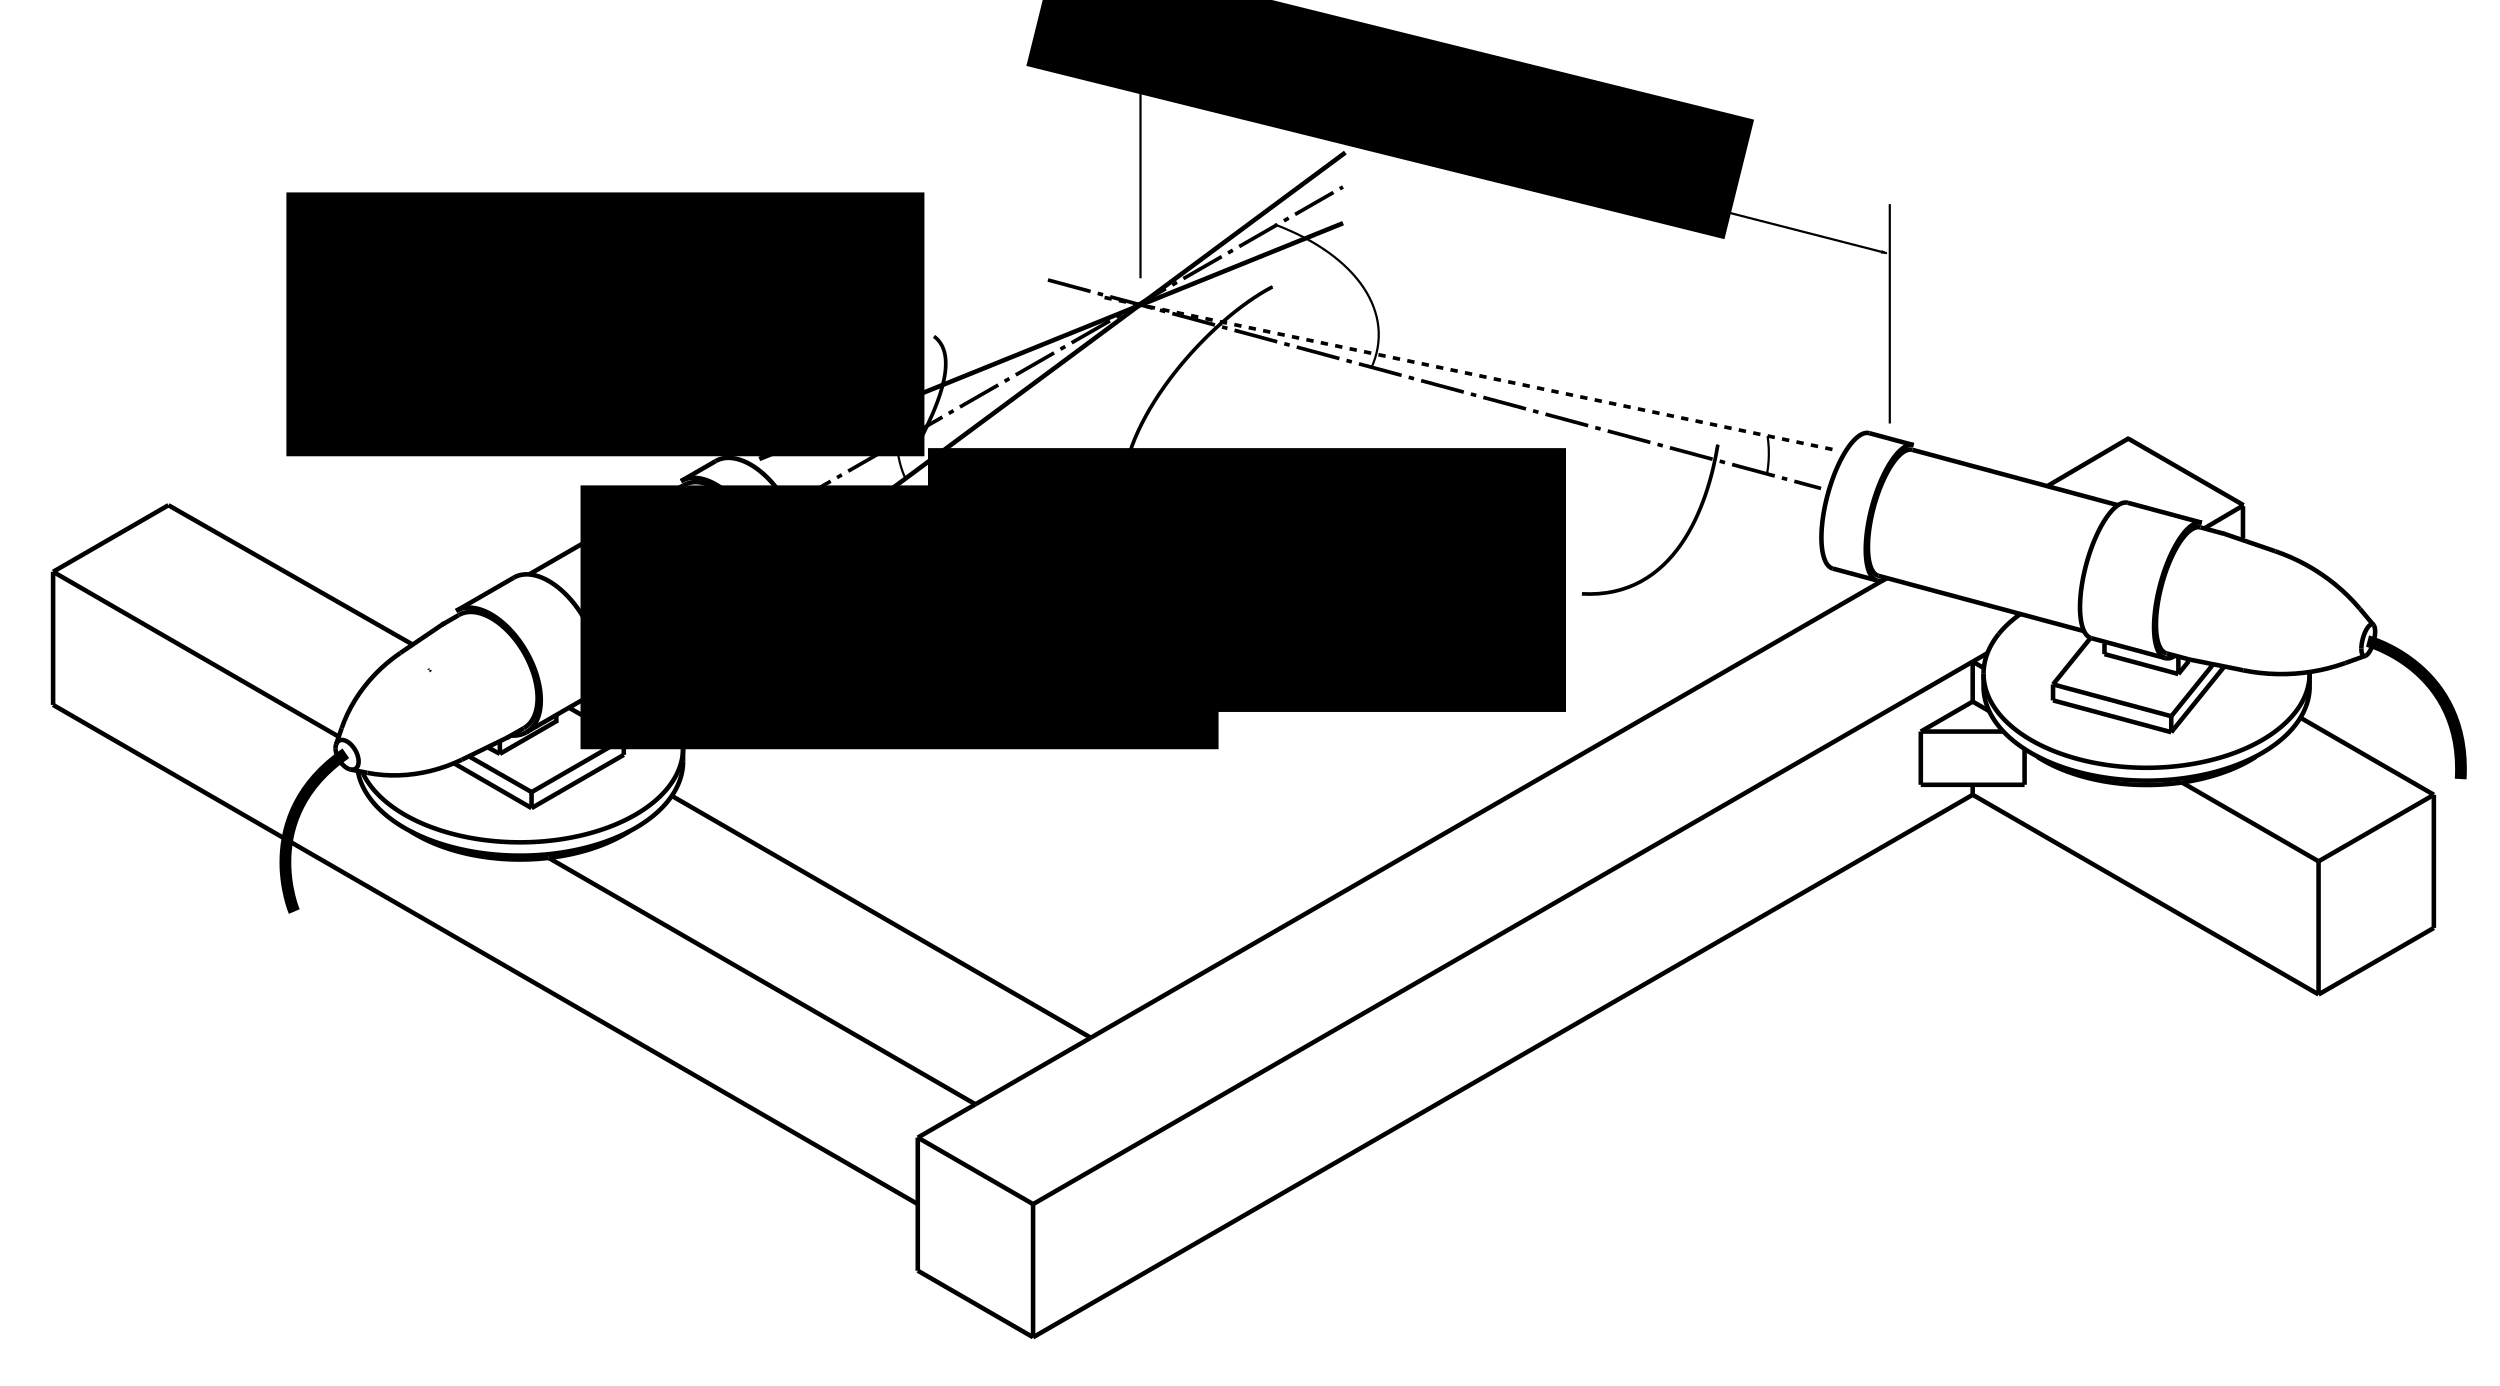 <?xml version="1.0" encoding="UTF-8" standalone="no"?>
<!-- Created with Inkscape (http://www.inkscape.org/) -->

<svg
   xmlns:dc="http://purl.org/dc/elements/1.1/"
   xmlns:cc="http://creativecommons.org/ns#"
   xmlns:rdf="http://www.w3.org/1999/02/22-rdf-syntax-ns#"
   xmlns:svg="http://www.w3.org/2000/svg"
   xmlns="http://www.w3.org/2000/svg"
   xmlns:sodipodi="http://sodipodi.sourceforge.net/DTD/sodipodi-0.dtd"
   xmlns:inkscape="http://www.inkscape.org/namespaces/inkscape"
   width="679.125"
   height="376.469"
   id="svg13763"
   version="1.1"
   inkscape:version="0.48.4 r9939"
   sodipodi:docname="pdpa_setup.svg">
  <defs
     id="defs13765">
    <marker
       inkscape:stockid="Arrow1Lstart"
       orient="auto"
       refY="0"
       refX="0"
       id="Arrow1Lstart"
       style="overflow:visible">
      <path
         id="path4258"
         d="M 0,0 5,-5 -12.5,0 5,5 0,0 z"
         style="fill-rule:evenodd;stroke:#000000;stroke-width:1pt"
         transform="matrix(0.8,0,0,0.8,10,0)"
         inkscape:connector-curvature="0" />
    </marker>
    <marker
       inkscape:stockid="Arrow2Mend"
       orient="auto"
       refY="0"
       refX="0"
       id="Arrow2Mend"
       style="overflow:visible">
      <path
         id="path4285"
         style="fill-rule:evenodd;stroke-width:0.625;stroke-linejoin:round"
         d="M 8.719,4.034 -2.207,0.016 8.719,-4.002 c -1.745,2.372 -1.735,5.617 -6e-7,8.035 z"
         transform="scale(-0.6,-0.6)"
         inkscape:connector-curvature="0" />
    </marker>
    <marker
       inkscape:stockid="Arrow1Mstart"
       orient="auto"
       refY="0"
       refX="0"
       id="Arrow1Mstart"
       style="overflow:visible">
      <path
         id="path4264"
         d="M 0,0 5,-5 -12.5,0 5,5 0,0 z"
         style="fill-rule:evenodd;stroke:#000000;stroke-width:1pt"
         transform="matrix(0.4,0,0,0.4,4,0)"
         inkscape:connector-curvature="0" />
    </marker>
    <marker
       inkscape:stockid="Arrow1Mend"
       orient="auto"
       refY="0"
       refX="0"
       id="Arrow1Mend"
       style="overflow:visible">
      <path
         id="path4267"
         d="M 0,0 5,-5 -12.5,0 5,5 0,0 z"
         style="fill-rule:evenodd;stroke:#000000;stroke-width:1pt"
         transform="matrix(-0.4,0,0,-0.4,-4,0)"
         inkscape:connector-curvature="0" />
    </marker>
    <marker
       inkscape:stockid="Arrow1Lend"
       orient="auto"
       refY="0"
       refX="0"
       id="Arrow1Lend"
       style="overflow:visible">
      <path
         id="path4261"
         d="M 0,0 5,-5 -12.5,0 5,5 0,0 z"
         style="fill-rule:evenodd;stroke:#000000;stroke-width:1pt"
         transform="matrix(-0.8,0,0,-0.8,-10,0)"
         inkscape:connector-curvature="0" />
    </marker>
    <marker
       inkscape:stockid="Arrow1Send"
       orient="auto"
       refY="0"
       refX="0"
       id="Arrow1Send"
       style="overflow:visible">
      <path
         id="path4273"
         d="M 0,0 5,-5 -12.5,0 5,5 0,0 z"
         style="fill-rule:evenodd;stroke:#000000;stroke-width:1pt"
         transform="matrix(-0.2,0,0,-0.2,-1.2,0)"
         inkscape:connector-curvature="0" />
    </marker>
    <marker
       inkscape:stockid="Arrow1Mend"
       orient="auto"
       refY="0"
       refX="0"
       id="Arrow1Mend-1"
       style="overflow:visible">
      <path
         inkscape:connector-curvature="0"
         id="path4267-7"
         d="M 0,0 5,-5 -12.5,0 5,5 0,0 z"
         style="fill-rule:evenodd;stroke:#000000;stroke-width:1pt"
         transform="matrix(-0.4,0,0,-0.4,-4,0)" />
    </marker>
    <marker
       inkscape:stockid="Arrow1Mend"
       orient="auto"
       refY="0"
       refX="0"
       id="Arrow1Mend-3"
       style="overflow:visible">
      <path
         inkscape:connector-curvature="0"
         id="path4267-2"
         d="M 0,0 5,-5 -12.5,0 5,5 0,0 z"
         style="fill-rule:evenodd;stroke:#000000;stroke-width:1pt"
         transform="matrix(-0.4,0,0,-0.4,-4,0)" />
    </marker>
    <marker
       inkscape:stockid="Arrow1Mend"
       orient="auto"
       refY="0"
       refX="0"
       id="Arrow1Mend-5"
       style="overflow:visible">
      <path
         inkscape:connector-curvature="0"
         id="path4267-20"
         d="M 0,0 5,-5 -12.5,0 5,5 0,0 z"
         style="fill-rule:evenodd;stroke:#000000;stroke-width:1pt"
         transform="matrix(-0.4,0,0,-0.4,-4,0)" />
    </marker>
  </defs>
  <sodipodi:namedview
     id="base"
     pagecolor="#ffffff"
     bordercolor="#666666"
     borderopacity="1.0"
     inkscape:pageopacity="0.0"
     inkscape:pageshadow="2"
     inkscape:zoom="1.4142136"
     inkscape:cx="202.15385"
     inkscape:cy="287.19493"
     inkscape:document-units="px"
     inkscape:current-layer="layer1"
     showgrid="false"
     inkscape:window-width="1920"
     inkscape:window-height="1026"
     inkscape:window-x="0"
     inkscape:window-y="28"
     inkscape:window-maximized="1"
     fit-margin-top="0"
     fit-margin-left="0"
     fit-margin-right="0"
     fit-margin-bottom="0" />
  <g
     inkscape:label="Layer 1"
     inkscape:groupmode="layer"
     id="layer1"
     transform="translate(-23.438,-90.906)">
    <path
       style="fill:none;stroke:#000000;stroke-width:1.24;stroke-linecap:butt;stroke-linejoin:miter"
       inkscape:connector-curvature="0"
       id="path13292"
       d="m 650.856,277.52 -9.4e-4,-3.616" />
    <path
       style="fill:none;stroke:#000000;stroke-width:1.24;stroke-linecap:butt;stroke-linejoin:miter"
       inkscape:connector-curvature="0"
       id="path13294"
       d="m 562.273,277.52 2.1e-4,-3.616" />
    <path
       style="fill:none;stroke:#000000;stroke-width:1.24;stroke-linecap:butt;stroke-linejoin:miter"
       inkscape:connector-curvature="0"
       id="path13296"
       d="m 208.996,297.767 2.1e-4,-3.616" />
    <path
       style="fill:none;stroke:#000000;stroke-width:1.24;stroke-linecap:butt;stroke-linejoin:miter"
       inkscape:connector-curvature="0"
       id="path13298"
       d="m 621.551,232.901 -20.069,-5.404" />
    <path
       style="fill:none;stroke:#000000;stroke-width:1.24;stroke-linecap:butt;stroke-linejoin:miter"
       inkscape:connector-curvature="0"
       id="path13300"
       d="M 611.65,269.681 591.578,264.278" />
    <path
       style="fill:none;stroke:#000000;stroke-width:1.24;stroke-linecap:butt;stroke-linejoin:miter"
       inkscape:connector-curvature="0"
       id="path13302"
       d="M 598.807,228.152 542.929,213.11" />
    <path
       style="fill:none;stroke:#000000;stroke-width:1.24;stroke-linecap:butt;stroke-linejoin:miter"
       inkscape:connector-curvature="0"
       id="path13304"
       d="M 589.594,262.368 533.718,247.325" />
    <path
       style="fill:none;stroke:#000000;stroke-width:1.24;stroke-linecap:butt;stroke-linejoin:miter"
       inkscape:connector-curvature="0"
       id="path13306"
       d="m 627.227,235.805 -6.02,-1.622" />
    <path
       style="fill:none;stroke:#000000;stroke-width:1.24;stroke-linecap:butt;stroke-linejoin:miter"
       inkscape:connector-curvature="0"
       id="path13308"
       d="m 617.909,269.99 -5.915,-1.591" />
    <path
       style="fill:none;stroke:#000000;stroke-width:1.24;stroke-linecap:butt;stroke-linejoin:miter"
       inkscape:connector-curvature="0"
       id="path13310"
       d="m 166.398,289.85 15.659,-9.041" />
    <path
       style="fill:none;stroke:#000000;stroke-width:1.24;stroke-linecap:butt;stroke-linejoin:miter"
       inkscape:connector-curvature="0"
       id="path13312"
       d="m 147.353,256.863 15.659,-9.041" />
    <path
       style="fill:none;stroke:#000000;stroke-width:1.24;stroke-linecap:butt;stroke-linejoin:miter"
       inkscape:connector-curvature="0"
       id="path13314"
       d="m 543.275,211.827 -12.043,-3.242" />
    <path
       style="fill:none;stroke:#000000;stroke-width:1.24;stroke-linecap:butt;stroke-linejoin:miter"
       inkscape:connector-curvature="0"
       id="path13316"
       d="m 533.372,248.608 -12.042,-3.242" />
    <path
       style="fill:none;stroke:#000000;stroke-width:1.24;stroke-linecap:butt;stroke-linejoin:miter"
       inkscape:connector-curvature="0"
       id="path13318"
       d="m 641.52,240.658 -14.445,-4.943"
       sodipodi:nodetypes="cc" />
    <path
       style="fill:none;stroke:#000000;stroke-width:1.24;stroke-linecap:butt;stroke-linejoin:miter"
       inkscape:connector-curvature="0"
       id="path13320"
       d="m 632.815,272.997 -14.665,-2.944" />
    <path
       style="fill:none;stroke:#000000;stroke-width:1.24;stroke-linecap:butt;stroke-linejoin:miter"
       inkscape:connector-curvature="0"
       id="16"
       d="m 184.888,277.641 41.917,-24.201" />
    <path
       style="fill:none;stroke:#000000;stroke-width:1.24;stroke-linecap:butt;stroke-linejoin:miter"
       inkscape:connector-curvature="0"
       id="path13323"
       d="m 167.171,246.955 41.917,-24.201" />
    <path
       style="fill:none;stroke:#000000;stroke-width:1.24;stroke-linecap:butt;stroke-linejoin:miter"
       inkscape:connector-curvature="0"
       id="path13325"
       d="m 161.197,291.319 4.536,-2.619" />
    <path
       style="fill:none;stroke:#000000;stroke-width:1.24;stroke-linecap:butt;stroke-linejoin:miter"
       inkscape:connector-curvature="0"
       id="path13327"
       d="m 143.481,260.633 4.536,-2.619" />
    <path
       style="fill:none;stroke:#000000;stroke-width:1.24;stroke-linecap:butt;stroke-linejoin:miter"
       inkscape:connector-curvature="0"
       d="m 641.52,240.658 c 1.439,0.49 2.896,1.056 4.371,1.706 1.389,0.617 2.792,1.31 4.191,2.086 1.337,0.739 2.667,1.555 3.978,2.443 1.274,0.86 2.522,1.791 3.725,2.776 1.201,0.982 2.356,2.017 3.438,3.076 1.191,1.168 2.292,2.367 3.29,3.555"
       id="path13329" />
    <path
       style="fill:none;stroke:#000000;stroke-width:1.24;stroke-linecap:butt;stroke-linejoin:miter"
       inkscape:connector-curvature="0"
       d="m 632.815,272.997 c 1.546,0.312 3.1,0.551 4.635,0.719 1.589,0.174 3.154,0.271 4.674,0.301 1.61,0.033 3.17,-0.011 4.665,-0.114 3.377,-0.236 6.417,-0.774 9.132,-1.465 1.658,-0.423 3.201,-0.905 4.631,-1.421"
       id="path13331" />
    <path
       style="fill:none;stroke:#000000;stroke-width:1.24;stroke-linecap:butt;stroke-linejoin:miter"
       inkscape:connector-curvature="0"
       id="path13333"
       d="m 668.241,260.736 -3.727,-4.436" />
    <path
       style="fill:none;stroke:#000000;stroke-width:1.24;stroke-linecap:butt;stroke-linejoin:miter"
       inkscape:connector-curvature="0"
       id="path13335"
       d="m 666.004,269.05 -5.452,1.966" />
    <path
       style="fill:none;stroke:#000000;stroke-width:1.24;stroke-linecap:butt;stroke-linejoin:miter"
       inkscape:connector-curvature="0"
       id="path13337"
       d="m 227.469,254.591 9.396,-5.425" />
    <path
       style="fill:none;stroke:#000000;stroke-width:1.24;stroke-linecap:butt;stroke-linejoin:miter"
       inkscape:connector-curvature="0"
       id="path13339"
       d="m 208.424,221.604 9.396,-5.425" />
    <path
       style="fill:none;stroke:#000000;stroke-width:1.24;stroke-linecap:butt;stroke-linejoin:miter"
       inkscape:connector-curvature="0"
       id="path13341"
       d="m 148.933,297.266 12.875,-6.27"
       sodipodi:nodetypes="cc" />
    <path
       style="fill:none;stroke:#000000;stroke-width:1.24;stroke-linecap:butt;stroke-linejoin:miter"
       inkscape:connector-curvature="0"
       id="27"
       d="M 132.198,268.281 144.194,260.155"
       sodipodi:nodetypes="cc" />
    <path
       style="fill:none;stroke:#000000;stroke-width:1.24;stroke-linecap:butt;stroke-linejoin:miter"
       inkscape:connector-curvature="0"
       d="m 132.198,268.281 c -1.235,0.841 -2.441,1.757 -3.577,2.716 -1.171,0.987 -2.265,2.017 -3.261,3.052 -1.079,1.12 -2.044,2.243 -2.9,3.34 -0.958,1.227 -1.781,2.423 -2.496,3.571 -0.812,1.304 -1.485,2.55 -2.054,3.731 -0.692,1.44 -1.231,2.786 -1.659,4.038"
       id="path13344" />
    <path
       style="fill:none;stroke:#000000;stroke-width:1.24;stroke-linecap:butt;stroke-linejoin:miter"
       inkscape:connector-curvature="0"
       d="m 148.933,297.266 c -1.346,0.649 -2.742,1.235 -4.141,1.74 -1.44,0.52 -2.88,0.953 -4.273,1.299 -1.51,0.375 -2.965,0.649 -4.343,0.842 -1.542,0.216 -2.989,0.331 -4.341,0.376 -1.535,0.051 -2.95,0.011 -4.258,-0.087 -1.593,-0.12 -3.028,-0.327 -4.327,-0.582"
       id="path13346" />
    <path
       style="fill:none;stroke:#000000;stroke-width:1.24;stroke-linecap:butt;stroke-linejoin:miter"
       inkscape:connector-curvature="0"
       id="30"
       d="m 118.708,299.96 4.542,0.893" />
    <path
       style="fill:none;stroke:#000000;stroke-width:1.24;stroke-linecap:butt;stroke-linejoin:miter"
       inkscape:connector-curvature="0"
       id="31"
       d="m 114.753,293.109 1.498,-4.38" />
    <path
       style="fill:none;stroke:#000000;stroke-width:1.24;stroke-linecap:butt;stroke-linejoin:miter"
       inkscape:connector-curvature="0"
       id="path13370"
       d="M 653.277,361.054 684.594,342.973" />
    <path
       style="fill:none;stroke:#000000;stroke-width:1.24;stroke-linecap:butt;stroke-linejoin:miter"
       inkscape:connector-curvature="0"
       id="path13372"
       d="m 684.594,342.973 0.002,-36.165" />
    <path
       style="fill:none;stroke:#000000;stroke-width:1.24;stroke-linecap:butt;stroke-linejoin:miter"
       inkscape:connector-curvature="0"
       id="path13374"
       d="M 653.277,324.889 684.596,306.808" />
    <path
       style="fill:none;stroke:#000000;stroke-width:1.24;stroke-linecap:butt;stroke-linejoin:miter"
       inkscape:connector-curvature="0"
       id="path13376"
       d="m 653.277,361.054 7.6e-4,-36.164" />
    <path
       style="fill:none;stroke:#000000;stroke-width:1.24;stroke-linecap:butt;stroke-linejoin:miter"
       inkscape:connector-curvature="0"
       id="path13378"
       d="M 653.277,361.054 559.321,306.808" />
    <path
       style="fill:none;stroke:#000000;stroke-width:1.24;stroke-linecap:butt;stroke-linejoin:miter"
       inkscape:connector-curvature="0"
       id="path13380"
       d="M 684.596,306.808 648.403,285.912" />
    <path
       style="fill:none;stroke:#000000;stroke-width:1.24;stroke-linecap:butt;stroke-linejoin:miter"
       inkscape:connector-curvature="0"
       id="path13382"
       d="M 653.277,324.889 616.179,303.472" />
    <path
       style="fill:none;stroke:#000000;stroke-width:1.24;stroke-linecap:butt;stroke-linejoin:miter"
       inkscape:connector-curvature="0"
       d="m 616.179,303.472 a 39.862,23.014 0 0 0 20.056,-6.966"
       id="path13384" />
    <path
       style="fill:none;stroke:#000000;stroke-width:1.24;stroke-linecap:butt;stroke-linejoin:miter"
       inkscape:connector-curvature="0"
       id="path13386"
       d="m 562.35,272.393 -3.03,-1.749" />
    <path
       style="fill:none;stroke:#000000;stroke-width:1.24;stroke-linecap:butt;stroke-linejoin:miter"
       inkscape:connector-curvature="0"
       id="path13388"
       d="m 559.321,306.808 1.2e-4,-2.712" />
    <path
       style="fill:none;stroke:#000000;stroke-width:1.24;stroke-linecap:butt;stroke-linejoin:miter"
       inkscape:connector-curvature="0"
       id="20"
       d="m 559.321,281.494 3e-5,-10.85" />
    <path
       style="fill:none;stroke:#000000;stroke-width:1.24;stroke-linecap:butt;stroke-linejoin:miter"
       inkscape:connector-curvature="0"
       id="path13391"
       d="m 559.321,281.494 4.418,2.55" />
    <path
       style="fill:none;stroke:#000000;stroke-width:1.24;stroke-linecap:butt;stroke-linejoin:miter"
       inkscape:connector-curvature="0"
       id="path13393"
       d="m 573.414,304.096 1.9e-4,-9.617" />
    <path
       style="fill:none;stroke:#000000;stroke-width:1.24;stroke-linecap:butt;stroke-linejoin:miter"
       inkscape:connector-curvature="0"
       id="path13395"
       d="M 559.321,306.808 304.073,454.175" />
    <path
       style="fill:none;stroke:#000000;stroke-width:1.24;stroke-linecap:butt;stroke-linejoin:miter"
       inkscape:connector-curvature="0"
       id="path13397"
       d="M 304.073,454.175 272.754,436.093" />
    <path
       style="fill:none;stroke:#000000;stroke-width:1.24;stroke-linecap:butt;stroke-linejoin:miter"
       inkscape:connector-curvature="0"
       id="path13399"
       d="m 632.919,228.152 -10.708,6.313"
       sodipodi:nodetypes="cc" />
    <path
       style="fill:none;stroke:#000000;stroke-width:1.24;stroke-linecap:butt;stroke-linejoin:miter"
       inkscape:connector-curvature="0"
       id="path13401"
       d="m 559.321,270.644 4.019,-2.321" />
    <path
       style="fill:none;stroke:#000000;stroke-width:1.24;stroke-linecap:butt;stroke-linejoin:miter"
       inkscape:connector-curvature="0"
       d="m 576.894,296.506 a 39.862,23.014 0 0 0 39.285,6.966"
       id="path13403" />
    <path
       style="fill:none;stroke:#000000;stroke-width:1.24;stroke-linecap:butt;stroke-linejoin:miter"
       inkscape:connector-curvature="0"
       id="28"
       d="M 559.321,270.644 304.073,418.011" />
    <path
       style="fill:none;stroke:#000000;stroke-width:1.24;stroke-linecap:butt;stroke-linejoin:miter"
       inkscape:connector-curvature="0"
       id="29"
       d="m 304.073,454.175 -10e-6,-36.164" />
    <path
       style="fill:none;stroke:#000000;stroke-width:1.24;stroke-linecap:butt;stroke-linejoin:miter"
       inkscape:connector-curvature="0"
       id="path13407"
       d="m 545.227,289.631 -8e-5,14.465" />
    <path
       style="fill:none;stroke:#000000;stroke-width:1.24;stroke-linecap:butt;stroke-linejoin:miter"
       inkscape:connector-curvature="0"
       id="path13409"
       d="m 545.227,289.631 14.093,-8.137" />
    <path
       style="fill:none;stroke:#000000;stroke-width:1.24;stroke-linecap:butt;stroke-linejoin:miter"
       inkscape:connector-curvature="0"
       id="32"
       d="m 573.414,304.096 -28.187,-1.9e-4" />
    <path
       style="fill:none;stroke:#000000;stroke-width:1.24;stroke-linecap:butt;stroke-linejoin:miter"
       inkscape:connector-curvature="0"
       id="33"
       d="m 567.555,289.631 -22.327,-7e-5" />
    <path
       style="fill:none;stroke:#000000;stroke-width:1.24;stroke-linecap:butt;stroke-linejoin:miter"
       inkscape:connector-curvature="0"
       id="path13413"
       d="m 632.919,228.152 -31.317,-18.083" />
    <path
       style="fill:none;stroke:#000000;stroke-width:1.24;stroke-linecap:butt;stroke-linejoin:miter"
       inkscape:connector-curvature="0"
       id="path13415"
       d="M 535.14,248.441 319.733,372.807" />
    <path
       style="fill:none;stroke:#000000;stroke-width:1.24;stroke-linecap:butt;stroke-linejoin:miter"
       inkscape:connector-curvature="0"
       id="path13417"
       d="M 272.755,418.012 37.864,282.398" />
    <path
       style="fill:none;stroke:#000000;stroke-width:1.24;stroke-linecap:butt;stroke-linejoin:miter"
       inkscape:connector-curvature="0"
       id="path13419"
       d="m 272.754,436.093 2.1e-4,-36.164" />
    <path
       style="fill:none;stroke:#000000;stroke-width:1.24;stroke-linecap:butt;stroke-linejoin:miter"
       inkscape:connector-curvature="0"
       id="path13421"
       d="M 304.073,418.011 272.755,399.93" />
    <path
       style="fill:none;stroke:#000000;stroke-width:1.24;stroke-linecap:butt;stroke-linejoin:miter"
       inkscape:connector-curvature="0"
       id="39"
       d="m 288.414,390.889 -15.659,9.041" />
    <path
       style="fill:none;stroke:#000000;stroke-width:1.24;stroke-linecap:butt;stroke-linejoin:miter"
       inkscape:connector-curvature="0"
       id="40"
       d="m 319.733,372.807 -31.319,18.082" />
    <path
       style="fill:none;stroke:#000000;stroke-width:1.24;stroke-linecap:butt;stroke-linejoin:miter"
       inkscape:connector-curvature="0"
       d="m 562.273,277.52 a 44.292,25.572 0 0 0 88.583,-2.1e-4"
       id="path13425" />
    <path
       style="fill:none;stroke:#000000;stroke-width:1.24;stroke-linecap:butt;stroke-linejoin:miter"
       inkscape:connector-curvature="0"
       id="path13427"
       d="M 319.733,372.807 205.936,307.107" />
    <path
       style="fill:none;stroke:#000000;stroke-width:1.24;stroke-linecap:butt;stroke-linejoin:miter"
       inkscape:connector-curvature="0"
       id="path13429"
       d="M 135.609,266.058 69.183,228.152"
       sodipodi:nodetypes="cc" />
    <path
       style="fill:none;stroke:#000000;stroke-width:1.24;stroke-linecap:butt;stroke-linejoin:miter"
       inkscape:connector-curvature="0"
       id="46"
       d="M 288.414,390.889 172.482,323.956" />
    <path
       style="fill:none;stroke:#000000;stroke-width:1.24;stroke-linecap:butt;stroke-linejoin:miter"
       inkscape:connector-curvature="0"
       id="47"
       d="M 37.864,282.398 37.864,246.234" />
    <path
       style="fill:none;stroke:#000000;stroke-width:1.24;stroke-linecap:butt;stroke-linejoin:miter"
       inkscape:connector-curvature="0"
       id="path13437"
       d="M 115.462,291.035 37.864,246.234" />
    <path
       style="fill:none;stroke:#000000;stroke-width:1.24;stroke-linecap:butt;stroke-linejoin:miter"
       inkscape:connector-curvature="0"
       id="path13439"
       d="M 37.864,246.234 69.183,228.152" />
    <path
       style="fill:none;stroke:#000000;stroke-width:1.24;stroke-linecap:butt;stroke-linejoin:miter"
       inkscape:connector-curvature="0"
       d="m 172.482,323.956 a 39.862,23.014 0 0 0 21.893,-7.203"
       id="path13441" />
    <path
       style="fill:none;stroke:#000000;stroke-width:1.24;stroke-linecap:butt;stroke-linejoin:miter"
       inkscape:connector-curvature="0"
       d="m 566.423,263.097 a 44.291,25.572 0 0 0 -4.15,10.807"
       id="path13443" />
    <path
       style="fill:none;stroke:#000000;stroke-width:1.24;stroke-linecap:butt;stroke-linejoin:miter"
       inkscape:connector-curvature="0"
       d="m 562.273,273.904 a 44.291,25.572 0 0 0 88.582,4.7e-4"
       id="path13445" />
    <path
       style="fill:none;stroke:#000000;stroke-width:1.24;stroke-linecap:butt;stroke-linejoin:miter"
       inkscape:connector-curvature="0"
       d="m 572.288,257.709 a 44.291,25.572 0 0 0 -5.865,5.388"
       id="path13447" />
    <path
       style="fill:none;stroke:#000000;stroke-width:1.24;stroke-linecap:butt;stroke-linejoin:miter"
       inkscape:connector-curvature="0"
       d="m 135.035,316.753 a 39.862,23.014 0 0 0 37.448,7.203"
       id="path13449" />
    <path
       style="fill:none;stroke:#000000;stroke-width:1.24;stroke-linecap:butt;stroke-linejoin:miter"
       inkscape:connector-curvature="0"
       id="55"
       d="m 613.262,289.815 -32.113,-8.646" />
    <path
       style="fill:none;stroke:#000000;stroke-width:1.24;stroke-linecap:butt;stroke-linejoin:miter"
       inkscape:connector-curvature="0"
       id="path13452"
       d="m 627.678,271.966 -14.416,17.848" />
    <path
       style="fill:none;stroke:#000000;stroke-width:1.24;stroke-linecap:butt;stroke-linejoin:miter"
       inkscape:connector-curvature="0"
       d="m 120.638,300.339 a 44.291,25.572 0 0 0 88.358,-2.572"
       id="path13454" />
    <path
       style="fill:none;stroke:#000000;stroke-width:1.24;stroke-linecap:butt;stroke-linejoin:miter"
       inkscape:connector-curvature="0"
       id="58"
       d="m 591.347,264.202 -10.199,12.627" />
    <path
       style="fill:none;stroke:#000000;stroke-width:1.24;stroke-linecap:butt;stroke-linejoin:miter"
       inkscape:connector-curvature="0"
       id="path13457"
       d="m 581.148,281.169 7e-5,-4.34" />
    <path
       style="fill:none;stroke:#000000;stroke-width:1.24;stroke-linecap:butt;stroke-linejoin:miter"
       inkscape:connector-curvature="0"
       id="60"
       d="m 613.262,289.815 7e-5,-4.34" />
    <path
       style="fill:none;stroke:#000000;stroke-width:1.24;stroke-linecap:butt;stroke-linejoin:miter"
       inkscape:connector-curvature="0"
       id="path13460"
       d="m 613.262,285.475 -32.113,-8.646" />
    <path
       style="fill:none;stroke:#000000;stroke-width:1.24;stroke-linecap:butt;stroke-linejoin:miter"
       inkscape:connector-curvature="0"
       id="path13462"
       d="m 624.659,271.362 -11.398,14.113" />
    <path
       style="fill:none;stroke:#000000;stroke-width:1.24;stroke-linecap:butt;stroke-linejoin:miter"
       inkscape:connector-curvature="0"
       d="m 140.09,272.892 a 44.291,25.572 0 0 0 -0.002,6.1e-4"
       id="path13464" />
    <path
       style="fill:none;stroke:#000000;stroke-width:1.24;stroke-linecap:butt;stroke-linejoin:miter"
       inkscape:connector-curvature="0"
       d="m 121.834,300.574 a 44.291,25.572 0 0 0 87.163,-6.424"
       id="path13468" />
    <path
       style="fill:none;stroke:#000000;stroke-width:1.24;stroke-linecap:butt;stroke-linejoin:miter"
       inkscape:connector-curvature="0"
       d="m 208.996,294.151 a 44.291,25.572 0 0 0 -12.973,-18.082 c -1.822,-1.082 -4.726,-1.714 -4.726,-1.714"
       id="path13470" />
    <path
       style="fill:none;stroke:#000000;stroke-width:1.24;stroke-linecap:butt;stroke-linejoin:miter"
       inkscape:connector-curvature="0"
       id="path13472"
       d="m 595.125,268.6 20.07,5.405" />
    <path
       style="fill:none;stroke:#000000;stroke-width:1.24;stroke-linecap:butt;stroke-linejoin:miter"
       inkscape:connector-curvature="0"
       id="68"
       d="m 618.005,270.527 -2.81,3.478" />
    <path
       style="fill:none;stroke:#000000;stroke-width:1.24;stroke-linecap:butt;stroke-linejoin:miter"
       inkscape:connector-curvature="0"
       id="69"
       d="M 167.837,310.424 146.745,298.247" />
    <path
       style="fill:none;stroke:#000000;stroke-width:1.24;stroke-linecap:butt;stroke-linejoin:miter"
       inkscape:connector-curvature="0"
       id="70"
       d="m 167.837,310.424 25.055,-14.466" />
    <path
       style="fill:none;stroke:#000000;stroke-width:1.24;stroke-linecap:butt;stroke-linejoin:miter"
       inkscape:connector-curvature="0"
       id="71"
       d="m 595.125,268.6 2.2e-4,-2.895" />
    <path
       style="fill:none;stroke:#000000;stroke-width:1.24;stroke-linecap:butt;stroke-linejoin:miter"
       inkscape:connector-curvature="0"
       id="72"
       d="m 615.195,274.005 0.002,-4.745" />
    <path
       style="fill:none;stroke:#000000;stroke-width:1.24;stroke-linecap:butt;stroke-linejoin:miter"
       inkscape:connector-curvature="0"
       id="path13479"
       d="m 618.005,270.527 -0.285,-0.981"
       sodipodi:nodetypes="cc" />
    <path
       style="fill:none;stroke:#000000;stroke-width:1.24;stroke-linecap:butt;stroke-linejoin:miter"
       inkscape:connector-curvature="0"
       id="path13481"
       d="m 192.892,295.959 0,-4.34" />
    <path
       style="fill:none;stroke:#000000;stroke-width:1.24;stroke-linecap:butt;stroke-linejoin:miter"
       inkscape:connector-curvature="0"
       id="path13483"
       d="m 192.892,291.619 -14.978,-8.503"
       sodipodi:nodetypes="cc" />
    <path
       style="fill:none;stroke:#000000;stroke-width:1.24;stroke-linecap:butt;stroke-linejoin:miter"
       inkscape:connector-curvature="0"
       id="path13487"
       d="m 167.837,310.424 0,-4.34" />
    <path
       style="fill:none;stroke:#000000;stroke-width:1.24;stroke-linecap:butt;stroke-linejoin:miter"
       inkscape:connector-curvature="0"
       id="path13489"
       d="m 167.837,306.085 -17.05,-9.748"
       sodipodi:nodetypes="cc" />
    <path
       style="fill:none;stroke:#000000;stroke-width:1.24;stroke-linecap:butt;stroke-linejoin:miter"
       inkscape:connector-curvature="0"
       id="path13491"
       d="m 167.837,306.085 25.055,-14.466" />
    <path
       style="fill:none;stroke:#000000;stroke-width:1.24;stroke-linecap:butt;stroke-linejoin:miter"
       inkscape:connector-curvature="0"
       d="m 591.578,264.278 a 6.572,19.046 15.068 0 1 9.904,-36.782"
       id="path13493" />
    <path
       style="fill:none;stroke:#000000;stroke-width:1.24;stroke-linecap:butt;stroke-linejoin:miter"
       inkscape:connector-curvature="0"
       d="m 614.324,269.025 a 6.572,19.045 15.068 0 1 -2.674,0.656"
       id="path13495" />
    <path
       style="fill:none;stroke:#000000;stroke-width:1.24;stroke-linecap:butt;stroke-linejoin:miter"
       inkscape:connector-curvature="0"
       d="m 611.65,269.681 a 6.572,19.045 15.068 0 1 9.901,-36.78"
       id="path13497" />
    <path
       style="fill:none;stroke:#000000;stroke-width:1.24;stroke-linecap:butt;stroke-linejoin:miter"
       inkscape:connector-curvature="0"
       id="83"
       d="m 159.224,295.688 -3.183,-1.702"
       sodipodi:nodetypes="cc" />
    <path
       style="fill:none;stroke:#000000;stroke-width:1.24;stroke-linecap:butt;stroke-linejoin:miter"
       inkscape:connector-curvature="0"
       id="84"
       d="m 174.884,286.647 -15.66,9.041" />
    <path
       style="fill:none;stroke:#000000;stroke-width:1.24;stroke-linecap:butt;stroke-linejoin:miter"
       inkscape:connector-curvature="0"
       d="m 533.718,247.325 a 6.113,17.717 15.068 0 1 9.212,-34.215"
       id="path13501" />
    <path
       style="fill:none;stroke:#000000;stroke-width:1.24;stroke-linecap:butt;stroke-linejoin:miter"
       inkscape:connector-curvature="0"
       d="m 611.994,268.399 a 6.114,17.717 15.068 1 1 9.213,-34.216"
       id="path13503" />
    <path
       style="fill:none;stroke:#000000;stroke-width:1.24;stroke-linecap:butt;stroke-linejoin:miter"
       inkscape:connector-curvature="0"
       id="87"
       d="m 159.224,295.688 5e-5,-3.59" />
    <path
       style="fill:none;stroke:#000000;stroke-width:1.24;stroke-linecap:butt;stroke-linejoin:miter"
       inkscape:connector-curvature="0"
       d="m 536.047,247.952 a 6.572,19.045 15.068 0 1 -2.674,0.656"
       id="path13506" />
    <path
       style="fill:none;stroke:#000000;stroke-width:1.24;stroke-linecap:butt;stroke-linejoin:miter"
       inkscape:connector-curvature="0"
       d="m 533.372,248.608 a 6.572,19.045 15.068 0 1 9.902,-36.781"
       id="path13508" />
    <path
       style="fill:none;stroke:#000000;stroke-width:1.24;stroke-linecap:butt;stroke-linejoin:miter"
       inkscape:connector-curvature="0"
       d="m 163.012,247.822 a 19.045,10.996 60 1 1 19.045,32.987"
       id="path13514" />
    <path
       style="fill:none;stroke:#000000;stroke-width:1.24;stroke-linecap:butt;stroke-linejoin:miter"
       inkscape:connector-curvature="0"
       d="m 147.353,256.863 a 19.045,10.996 60 1 1 19.045,32.987"
       id="path13516" />
    <path
       style="fill:none;stroke:#000000;stroke-width:1.24;stroke-linecap:butt;stroke-linejoin:miter"
       inkscape:connector-curvature="0"
       d="m 166.398,289.85 a 19.045,10.996 60 0 1 -4.371,0.848"
       id="path13518" />
    <path
       style="fill:none;stroke:#000000;stroke-width:1.24;stroke-linecap:butt;stroke-linejoin:miter"
       inkscape:connector-curvature="0"
       d="m 521.33,245.366 a 6.572,19.045 15.068 0 1 9.902,-36.781"
       id="path13520" />
    <path
       style="fill:none;stroke:#000000;stroke-width:1.24;stroke-linecap:butt;stroke-linejoin:miter"
       inkscape:connector-curvature="0"
       d="m 209.089,222.754 a 17.717,10.229 60 1 1 17.716,30.686"
       id="path13522" />
    <path
       style="fill:none;stroke:#000000;stroke-width:1.24;stroke-linecap:butt;stroke-linejoin:miter"
       inkscape:connector-curvature="0"
       d="m 148.017,258.014 a 17.717,10.229 60 1 1 17.716,30.686"
       id="path13526" />
    <path
       style="fill:none;stroke:#000000;stroke-width:1.24;stroke-linecap:butt;stroke-linejoin:miter"
       inkscape:connector-curvature="0"
       d="m 208.424,221.604 a 19.045,10.996 60 1 1 19.045,32.987"
       id="path13532" />
    <path
       style="fill:none;stroke:#000000;stroke-width:1.24;stroke-linecap:butt;stroke-linejoin:miter"
       inkscape:connector-curvature="0"
       d="m 664.904,267.118 a 1.528,4.429 15.068 0 1 3.337,-6.383"
       id="path13538" />
    <path
       style="fill:none;stroke:#000000;stroke-width:1.24;stroke-linecap:butt;stroke-linejoin:miter"
       inkscape:connector-curvature="0"
       d="m 668.241,260.736 a 1.528,4.429 15.068 0 1 -2.237,8.315"
       id="path13540" />
    <path
       style="fill:none;stroke:#000000;stroke-width:1.24;stroke-linecap:butt;stroke-linejoin:miter"
       inkscape:connector-curvature="0"
       d="m 666.004,269.05 a 1.528,4.429 15.068 0 1 -1.1,-1.932"
       id="path13542" />
    <path
       style="fill:none;stroke:#000000;stroke-width:1.24;stroke-linecap:butt;stroke-linejoin:miter"
       inkscape:connector-curvature="0"
       d="m 217.82,216.179 a 19.045,10.996 60 1 1 19.045,32.987"
       id="path13544" />
    <path
       style="fill:none;stroke:#000000;stroke-width:1.24;stroke-linecap:butt;stroke-linejoin:miter"
       inkscape:connector-curvature="0"
       d="m 114.595,294.151 a 4.429,2.557 60 0 1 0.157,-1.042"
       id="path13546" />
    <path
       style="fill:none;stroke:#000000;stroke-width:1.24;stroke-linecap:butt;stroke-linejoin:miter"
       inkscape:connector-curvature="0"
       d="m 114.753,293.109 a 4.429,2.557 60 1 1 3.955,6.85"
       id="path13548" />
    <path
       style="fill:none;stroke:#000000;stroke-width:1.24;stroke-linecap:butt;stroke-linejoin:miter"
       inkscape:connector-curvature="0"
       d="m 118.708,299.96 a 4.429,2.557 60 0 1 -4.112,-5.809"
       id="path13550" />
    <path
       style="fill:none;stroke:#000000;stroke-width:1.24;stroke-linecap:butt;stroke-linejoin:miter"
       inkscape:connector-curvature="0"
       id="path19228-5"
       d="m 601.9,209.855 -22.424,13.17"
       sodipodi:nodetypes="cc" />
    <path
       style="fill:none;stroke:#000000;stroke-width:1.24;stroke-linecap:butt;stroke-linejoin:miter"
       inkscape:connector-curvature="0"
       id="path13372-8"
       d="m 632.742,237.122 0.002,-8.665" />
    <path
       style="fill:none;stroke:#000000;stroke-width:1.24;stroke-linecap:butt;stroke-linejoin:miter"
       inkscape:connector-curvature="0"
       id="87-0"
       d="m 174.567,287.231 5e-5,-1.917"
       sodipodi:nodetypes="cc" />
    <path
       sodipodi:nodetypes="cc"
       d="M 229.694,215.589 388.29,151.531"
       style="fill:none;stroke:#000000;stroke-width:1.25"
       id="path25842"
       inkscape:connector-curvature="0" />
    <path
       sodipodi:nodetypes="cc"
       d="M 242.467,240.885 388.897,132.351"
       style="fill:none;stroke:#000000;stroke-width:1.25"
       id="path25846"
       inkscape:connector-curvature="0" />
    <path
       style="fill:none;stroke:#000000;stroke-width:0.6;stroke-linecap:butt;stroke-linejoin:miter;stroke-miterlimit:4;stroke-dasharray:none"
       inkscape:connector-curvature="0"
       d="m 269.595,221.291 c -0.365,-0.729 -0.695,-1.51 -0.989,-2.332 -1.123,-3.145 -1.705,-6.889 -1.617,-10.634 0.07,-2.99 0.566,-5.959 1.408,-8.607"
       id="path13544-4"
       sodipodi:nodetypes="cssc" />
    <g
       transform="translate(99.047,18.147)"
       id="g30134">
      <flowRoot
         transform="matrix(0.444,0,0,0.444,-50.928,67.481)"
         style="font-size:40px;font-style:normal;font-weight:normal;text-align:end;line-height:125%;letter-spacing:0px;word-spacing:0px;text-anchor:end;fill:#000000;fill-opacity:1;stroke:none;font-family:Sans"
         id="flowRoot30107"
         xml:space="preserve"><flowRegion
           id="flowRegion30109"><rect
             style="text-align:end;text-anchor:end;fill:#000000"
             y="129.612"
             x="119.643"
             height="161.429"
             width="390.357"
             id="rect30111" /></flowRegion><flowPara
           style="font-style:normal;font-variant:normal;font-weight:normal;font-stretch:normal;text-align:end;text-anchor:end;fill:#000000;font-family:DIN 1451 Mittelschrift;-inkscape-font-specification:DIN 1451 Mittelschrift"
           id="flowPara30113">intersection</flowPara><flowPara
           id="flowPara30115"
           style="font-style:normal;font-variant:normal;font-weight:normal;font-stretch:normal;text-align:end;text-anchor:end;fill:#000000;font-family:DIN 1451 Mittelschrift;-inkscape-font-specification:DIN 1451 Mittelschrift">angle <flowSpan
   id="flowSpan30119"
   style="font-style:italic;text-align:end;text-anchor:end;-inkscape-font-specification:DIN 1451 Mittelschrift Italic">O</flowSpan></flowPara></flowRoot>      <path
         inkscape:connector-curvature="0"
         id="path30117"
         d="m 169.394,158.156 -0.288,1.5 3.875,0 0.288,-1.5 -3.875,0 z"
         style="font-size:medium;font-style:normal;font-variant:normal;font-weight:normal;font-stretch:normal;text-indent:0;text-align:start;text-decoration:none;line-height:normal;letter-spacing:normal;word-spacing:normal;text-transform:none;direction:ltr;block-progression:tb;writing-mode:lr-tb;text-anchor:start;baseline-shift:baseline;color:#000000;fill:#000000;fill-opacity:1;stroke:none;stroke-width:1.5;marker:none;visibility:visible;display:inline;overflow:visible;enable-background:accumulate;font-family:Sans;-inkscape-font-specification:Sans" />
    </g>
    <path
       sodipodi:nodetypes="cc"
       inkscape:connector-curvature="0"
       id="path30143"
       d="m 277.161,182.281 c 7.72,5.625 -0.617,21.765 -3.255,27.17"
       style="fill:none;stroke:#000000;stroke-width:1px;stroke-linecap:butt;stroke-linejoin:miter;stroke-opacity:1;marker-end:url(#Arrow1Mend)" />
    <path
       style="fill:none;stroke:#000000;stroke-width:1;stroke-linecap:butt;stroke-linejoin:miter;stroke-miterlimit:4;stroke-opacity:1;stroke-dasharray:12, 2, 1.5, 2;stroke-dashoffset:0"
       d="M 238.682,227.616 388.264,141.68"
       id="path30563"
       inkscape:connector-curvature="0"
       sodipodi:nodetypes="cc" />
    <path
       style="fill:none;stroke:#000000;stroke-width:1;stroke-linecap:butt;stroke-linejoin:miter;stroke-miterlimit:4;stroke-opacity:1;stroke-dasharray:12, 2, 1.5, 2;stroke-dashoffset:0"
       d="m 308.114,166.958 210.006,56.65"
       id="path30563-2"
       inkscape:connector-curvature="0"
       sodipodi:nodetypes="cc" />
    <path
       style="fill:none;stroke:#000000;stroke-width:0.6;stroke-linecap:butt;stroke-miterlimit:4;stroke-opacity:1;stroke-dashoffset:0"
       d="m 369.65,151.857 c 22.534,8.432 33.117,24.181 26.272,39.094"
       id="path30583"
       inkscape:connector-curvature="0"
       sodipodi:nodetypes="cc" />
    <g
       id="g30125-6"
       transform="translate(345.198,-2.983)">
      <g
         id="g30134-6"
         transform="translate(18.036,-2.5)" />
      <g
         id="g30698"
         transform="translate(1.429,13.214)">
        <flowRoot
           transform="matrix(0.444,0,0,0.444,-218.607,154.981)"
           style="font-size:40px;font-style:normal;font-weight:normal;text-align:end;line-height:125%;letter-spacing:0px;word-spacing:0px;text-anchor:end;fill:#000000;fill-opacity:1;stroke:none;font-family:Sans"
           id="flowRoot30107-5"
           xml:space="preserve"><flowRegion
             id="flowRegion30109-3"><rect
               style="text-align:end;text-anchor:end;fill:#000000"
               y="129.612"
               x="119.643"
               height="161.429"
               width="390.357"
               id="rect30111-9" /></flowRegion><flowPara
             style="font-style:normal;font-variant:normal;font-weight:normal;font-stretch:normal;text-align:end;text-anchor:end;fill:#000000;font-family:DIN 1451 Mittelschrift;-inkscape-font-specification:DIN 1451 Mittelschrift"
             id="flowPara30113-0">off-axis</flowPara><flowPara
             id="flowPara30115-4"
             style="font-style:normal;font-variant:normal;font-weight:normal;font-stretch:normal;text-align:end;text-anchor:end;fill:#000000;font-family:DIN 1451 Mittelschrift;-inkscape-font-specification:DIN 1451 Mittelschrift">angle     </flowPara></flowRoot>        <path
           inkscape:connector-curvature="0"
           id="path8917"
           d="m -1.994,239.807 c -0.609,0.979 -1.058,1.878 -1.358,3.159 -0.226,0.968 -0.733,2.874 -0.064,4.523 0.308,0.758 0.916,1.266 1.569,1.436 0.411,0.107 0.805,0.065 1.209,0.072 l -0.564,3.589 1.723,0 0.553,-3.518 c 0.282,0.01 0.553,0.024 0.861,0 0.669,-0.054 1.479,-0.318 2.157,-0.933 0.912,-0.828 1.35,-1.954 1.622,-3.015 0.272,-1.061 0.343,-2.085 0.368,-2.8 0.065,-1.829 -1.573,-2.916 -3.289,-2.369 -1.191,0.379 -1.986,1.22 -1.986,1.22 l -0.26,0.287 -0.045,0.287 -0.868,5.528 c -0.274,-0.01 -0.603,-0.024 -0.778,-0.072 -0.333,-0.087 -0.486,-0.126 -0.639,-0.503 -0.399,-0.982 -0.098,-2.602 0.133,-3.589 0.265,-1.131 0.573,-1.645 1.113,-2.513 l -1.455,-0.79 z m 5.03,1.795 c 0.655,-0.209 1.318,0.109 1.289,0.933 -0.021,0.616 -0.088,1.569 -0.312,2.441 -0.223,0.872 -0.649,1.599 -1.022,1.938 -0.322,0.292 -0.517,0.397 -0.929,0.431 -0.172,0.014 -0.492,0.007 -0.718,0 l 0.812,-5.169 c 0.123,-0.112 0.417,-0.427 0.88,-0.574 z"
           style="font-size:medium;font-style:normal;font-variant:normal;font-weight:normal;font-stretch:normal;text-indent:0;text-align:start;text-decoration:none;line-height:normal;letter-spacing:normal;word-spacing:normal;text-transform:none;direction:ltr;block-progression:tb;writing-mode:lr-tb;text-anchor:start;baseline-shift:baseline;color:#000000;fill:#000000;fill-opacity:1;stroke:none;stroke-width:0.758;marker:none;visibility:visible;display:inline;overflow:visible;enable-background:accumulate;font-family:Sans;-inkscape-font-specification:Sans" />
      </g>
      <path
         style="fill:none;stroke:#000000;stroke-width:1px;stroke-linecap:butt;stroke-linejoin:miter;stroke-opacity:1;marker-end:url(#Arrow1Mend)"
         d="m -16.707,226.697 c 0.577,-20.09 23.526,-45.98 40.602,-54.884"
         id="path30143-7"
         inkscape:connector-curvature="0"
         sodipodi:nodetypes="cc" />
    </g>
    <path
       style="fill:none;stroke:#000000;stroke-width:0.6;stroke-linecap:butt;stroke-linejoin:miter;stroke-miterlimit:4;stroke-opacity:1;stroke-dasharray:none"
       d="m 333.257,166.497 0,-70.6"
       id="path30723"
       inkscape:connector-curvature="0" />
    <path
       style="fill:none;stroke:#000000;stroke-width:0.6;stroke-linecap:butt;stroke-linejoin:miter;stroke-miterlimit:4;stroke-opacity:1;stroke-dasharray:none"
       d="m 536.803,205.949 0,-59.599"
       id="path30723-6"
       inkscape:connector-curvature="0" />
    <path
       style="fill:none;stroke:#000000;stroke-width:0.6;stroke-linecap:butt;stroke-linejoin:miter;stroke-miterlimit:4;stroke-opacity:1;stroke-dasharray:none;stroke-dashoffset:0;marker-start:url(#Arrow1Lstart);marker-end:url(#Arrow1Lend)"
       d="m 333.97,107.859 202.033,51.84"
       id="path30563-2-8"
       inkscape:connector-curvature="0"
       sodipodi:nodetypes="cc" />
    <g
       id="g32048"
       transform="matrix(0.971,0.241,-0.241,0.971,-2.063,-112.26)">
      <g
         transform="translate(496.655,-133.82)"
         id="g30125-6-6">
        <g
           transform="translate(18.036,-2.5)"
           id="g30134-6-4" />
        <g
           transform="translate(1.429,13.214)"
           id="g30698-1">
          <flowRoot
             xml:space="preserve"
             id="flowRoot30107-5-4"
             style="font-size:40px;font-style:normal;font-weight:normal;text-align:end;line-height:125%;letter-spacing:0px;word-spacing:0px;text-anchor:end;fill:#000000;fill-opacity:1;stroke:none;font-family:Sans"
             transform="matrix(0.444,0,0,0.444,-202.76,170.819)"><flowRegion
               id="flowRegion30109-3-6"><rect
                 id="rect30111-9-2"
                 width="439.856"
                 height="75.308"
                 x="119.643"
                 y="129.612"
                 style="text-align:end;text-anchor:end;fill:#000000" /></flowRegion><flowPara
               style="font-style:normal;font-variant:normal;font-weight:normal;font-stretch:normal;text-align:end;text-anchor:end;fill:#000000;font-family:DIN 1451 Mittelschrift;-inkscape-font-specification:DIN 1451 Mittelschrift"
               id="flowPara30115-4-3">focal length <flowSpan
   id="flowSpan31992"
   style="font-style:italic;-inkscape-font-specification:DIN 1451 Mittelschrift Italic">f     </flowSpan></flowPara></flowRoot>          <flowRoot
             xml:space="preserve"
             id="flowRoot30107-5-4-5"
             style="font-size:40px;font-style:normal;font-weight:normal;text-align:end;line-height:125%;letter-spacing:0px;word-spacing:0px;text-anchor:end;fill:#000000;fill-opacity:1;stroke:none;font-family:Sans"
             transform="matrix(0.261,0,0,0.261,-113.491,205.16)"><flowRegion
               id="flowRegion30109-3-6-0"><rect
                 id="rect30111-9-2-1"
                 width="439.856"
                 height="75.308"
                 x="119.643"
                 y="129.612"
                 style="text-align:end;text-anchor:end;fill:#000000" /></flowRegion><flowPara
               style="font-style:italic;font-variant:normal;font-weight:normal;font-stretch:normal;text-align:end;text-anchor:end;fill:#000000;font-family:DIN 1451 Mittelschrift;-inkscape-font-specification:DIN 1451 Mittelschrift Italic"
               id="flowPara30115-4-3-0">r</flowPara></flowRoot>        </g>
      </g>
    </g>
    <path
       style="fill:none;stroke:#000000;stroke-width:1;stroke-linecap:butt;stroke-linejoin:miter;stroke-miterlimit:4;stroke-opacity:1;stroke-dasharray:2, 2;stroke-dashoffset:0"
       d="m 323.491,171.728 199.602,41.662"
       id="path30563-2-88"
       inkscape:connector-curvature="0"
       sodipodi:nodetypes="cc" />
    <path
       style="fill:none;stroke:#000000;stroke-width:0.6;stroke-linecap:butt;stroke-linejoin:miter;stroke-miterlimit:4;stroke-dasharray:none"
       inkscape:connector-curvature="0"
       d="m 503.604,209.382 c 0.156,1.047 0.261,2.112 0.311,3.181 0.111,2.34 -0.04,4.685 -0.425,6.89"
       id="path13544-4-0"
       sodipodi:nodetypes="csc" />
    <g
       id="g30125-6-8"
       transform="translate(441.097,12.652)">
      <g
         id="g30134-6-8"
         transform="translate(18.036,-2.5)" />
      <g
         id="g30698-0"
         transform="translate(1.429,13.214)">
        <flowRoot
           transform="matrix(0.444,0,0,0.444,-220.122,129.222)"
           style="font-size:40px;font-style:normal;font-weight:normal;text-align:end;line-height:125%;letter-spacing:0px;word-spacing:0px;text-anchor:end;fill:#000000;fill-opacity:1;stroke:none;font-family:Sans"
           id="flowRoot30107-5-5"
           xml:space="preserve"><flowRegion
             id="flowRegion30109-3-7"><rect
               style="text-align:end;text-anchor:end;fill:#000000"
               y="129.612"
               x="119.643"
               height="161.429"
               width="390.357"
               id="rect30111-9-6" /></flowRegion><flowPara
             style="font-style:normal;font-variant:normal;font-weight:normal;font-stretch:normal;text-align:end;text-anchor:end;fill:#000000;font-family:DIN 1451 Mittelschrift;-inkscape-font-specification:DIN 1451 Mittelschrift"
             id="flowPara30113-0-8">detector</flowPara><flowPara
             style="font-style:normal;font-variant:normal;font-weight:normal;font-stretch:normal;text-align:end;text-anchor:end;fill:#000000;font-family:DIN 1451 Mittelschrift;-inkscape-font-specification:DIN 1451 Mittelschrift"
             id="flowPara32131">elevation</flowPara><flowPara
             id="flowPara30115-4-5"
             style="font-style:normal;font-variant:normal;font-weight:normal;font-stretch:normal;text-align:end;text-anchor:end;fill:#000000;font-family:DIN 1451 Mittelschrift;-inkscape-font-specification:DIN 1451 Mittelschrift">angle     </flowPara></flowRoot>        <path
           style="font-size:medium;font-style:normal;font-variant:normal;font-weight:normal;font-stretch:normal;text-indent:0;text-align:start;text-decoration:none;line-height:normal;letter-spacing:normal;word-spacing:normal;text-transform:none;direction:ltr;block-progression:tb;writing-mode:lr-tb;text-anchor:start;baseline-shift:baseline;color:#000000;fill:#000000;fill-opacity:1;stroke:none;stroke-width:0.758;marker:none;visibility:visible;display:inline;overflow:visible;enable-background:accumulate;font-family:Sans;-inkscape-font-specification:Sans"
           d="M 414.312,249.75 413,250.781 c 0.247,0.465 0.426,0.742 0.375,1.75 -0.051,1.008 -0.956,3.256 -0.219,4.812 0.738,1.556 2.344,1.906 3.438,2.031 l -0.5,3.312 1.719,0 0.469,-3.219 c 1.111,0.131 3.366,-0.092 4.438,-1.406 1.174,-1.44 0.83,-3.699 1.026,-4.847 0.196,-1.148 0.558,-1.762 0.912,-2.153 L 423.625,249.75 c -0.556,0.348 -1.481,1.478 -1.562,2.562 -0.128,1.719 -0.012,3.618 -0.781,4.625 -0.485,0.636 -1.822,0.875 -2.719,0.781 l 0.875,-5.438 -1.656,-0.406 -0.938,5.781 c -0.898,-0.078 -1.611,-0.381 -2.062,-1.094 -0.451,-0.713 0.065,-3.159 0.312,-4.219 0.248,-1.059 -0.326,-2.121 -0.781,-2.594 z"
           transform="translate(-420.9,-13.553)"
           id="path32175"
           inkscape:connector-curvature="0"
           sodipodi:nodetypes="cccscccccsccscccccscc" />
      </g>
      <path
         style="fill:none;stroke:#000000;stroke-width:1px;stroke-linecap:butt;stroke-linejoin:miter;stroke-opacity:1;marker-end:url(#Arrow1Mend)"
         d="m 12.082,239.577 c 25.326,1.376 34.178,-23.779 36.913,-40.497"
         id="path30143-7-2"
         inkscape:connector-curvature="0"
         sodipodi:nodetypes="cc" />
    </g>
    <path
       style="fill:none;stroke:#000000;stroke-width:3.2;stroke-linecap:butt;stroke-linejoin:miter;stroke-miterlimit:4;stroke-opacity:1;stroke-dasharray:none"
       d="m 95.75,283.219 c -25,17.25 -14,43 -14,43"
       id="path32179"
       inkscape:connector-curvature="0"
       transform="translate(21.625,12.312)"
       sodipodi:nodetypes="cc" />
    <path
       style="fill:none;stroke:#000000;stroke-width:3.2;stroke-linecap:butt;stroke-linejoin:miter;stroke-miterlimit:4;stroke-opacity:1;stroke-dasharray:none"
       d="M 691.885,302.535 C 693.654,272.213 666.583,265.054 666.583,265.054"
       id="path32179-5"
       inkscape:connector-curvature="0"
       sodipodi:nodetypes="cc" />
  </g>
</svg>
